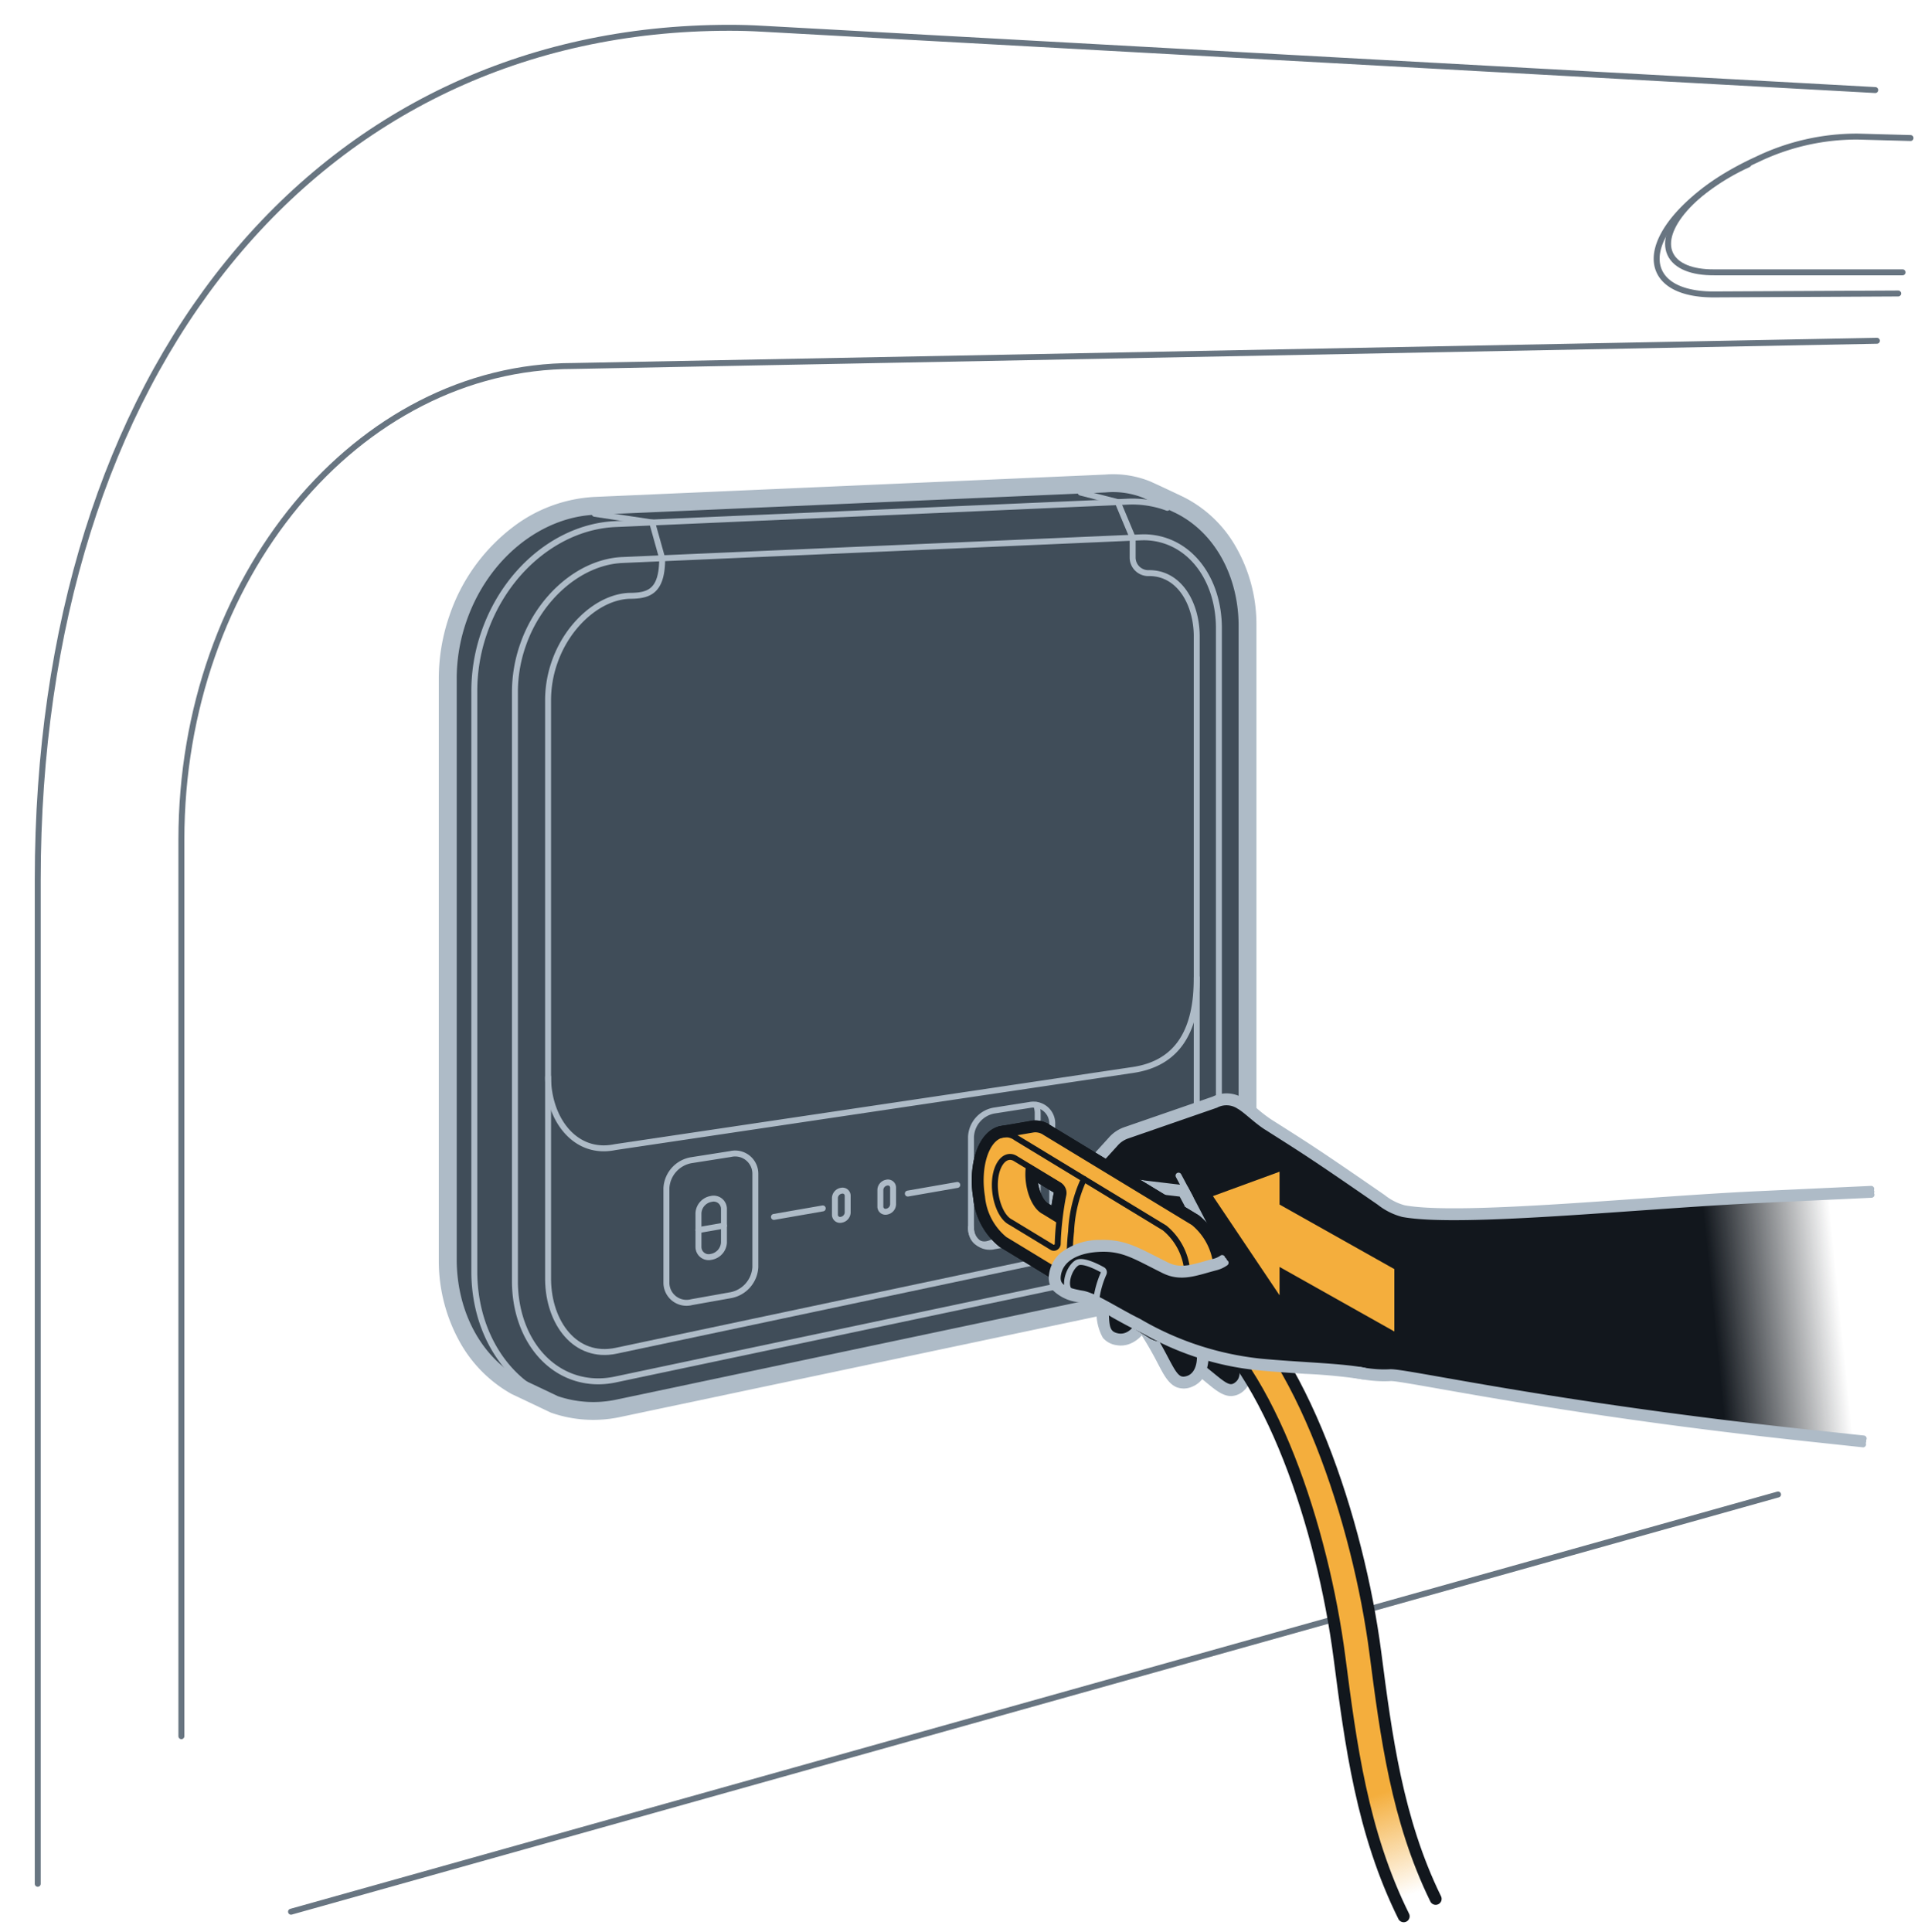 <svg xmlns="http://www.w3.org/2000/svg" xmlns:xlink="http://www.w3.org/1999/xlink" width="162.186" height="162.499" viewBox="0 0 162.186 162.499"><defs><linearGradient id="linear-gradient" x1="142.275" y1="119.213" x2="152.738" y2="121.225" gradientTransform="matrix(0.958, -0.286, 0.286, 0.958, -26.775, 31.861)" gradientUnits="userSpaceOnUse"><stop offset="0" stop-color="#12171d"/><stop offset="1" stop-color="#12171d" stop-opacity="0"/></linearGradient><linearGradient id="linear-gradient-2" x1="115.96" y1="146.591" x2="120.061" y2="158.934" gradientUnits="userSpaceOnUse"><stop offset="0.316" stop-color="#f4ae3d"/><stop offset="1" stop-color="#f4ae3d" stop-opacity="0"/></linearGradient></defs><g id="below"><path d="M99.015,42.956l.012-.022-2.785-1.3a7.076,7.076,0,0,0-3.235-.462L50.025,43.046a11.158,11.158,0,0,0-6.561,2.638A14.452,14.452,0,0,0,38.989,52.2a15.2,15.2,0,0,0-.823,5.027v48.856c.056,4.306,2.052,8.161,5.411,10.044l2.142,1.082.011-.011a7.392,7.392,0,0,0,1.105.473,9.493,9.493,0,0,0,5.106.293l42.96-9.052a12.4,12.4,0,0,0,8.77-8.341,14.073,14.073,0,0,0,.778-4.69V52.5C104.393,48.333,102.375,44.613,99.015,42.956Z" style="fill:#404d59"/></g><g id="illustration"><line x1="149.572" y1="125.709" x2="24.482" y2="160.804" style="fill:none;stroke:#687581;stroke-linecap:round;stroke-linejoin:round;stroke-width:0.5px"/><path d="M157.751,7.575l-93.6-5.157c-.914-.054-1.845-.081-2.777-.081-34.814,0-58.2,28.806-58.2,71.678v84.442" style="fill:none;stroke:#687581;stroke-linecap:round;stroke-linejoin:round;stroke-width:0.5px"/><path d="M15.259,146.042V70.609c0-21.959,14.793-39.824,32.977-39.824l109.655-2.121" style="fill:none;stroke:#687581;stroke-linecap:round;stroke-linejoin:round;stroke-width:0.5px"/><path d="M147.073,13.828c-4.575,2.074-7.52,5.44-6.578,7.519.477,1.053,1.861,1.573,3.7,1.561h15.853" style="fill:none;stroke:#687581;stroke-linecap:round;stroke-linejoin:round;stroke-width:0.5px"/><path d="M159.678,24.687l-15.386.078c-2.346.032-4.109-.618-4.712-1.95-1.177-2.6,2.5-6.8,8.219-9.4a19.3,19.3,0,0,1,8.49-1.927l4.427.122" style="fill:none;stroke:#687581;stroke-linecap:round;stroke-linejoin:round;stroke-width:0.5px"/><path d="M98.193,42.714a8.457,8.457,0,0,0-3.458-.51L51.763,44.083h0c-4.652.2-9.179,3.757-11.036,9.144a14.916,14.916,0,0,0-.826,5.026V107.12c.049,4.3,2.05,8.158,5.411,10.041" style="fill:none;stroke:#aebbc7;stroke-linecap:round;stroke-linejoin:round;stroke-width:0.5px"/><path d="M50.325,116.191a6.386,6.386,0,0,1-2.082-.346c-2.949-1.017-4.883-4.141-4.926-7.961V58.217a12,12,0,0,1,.668-3.94c1.4-4.069,4.847-7.019,8.378-7.172L95.946,45.2c.092,0,.179-.006.267-.006a5.718,5.718,0,0,1,1.869.312c2.665.919,4.413,3.756,4.453,7.228V96.819a11.012,11.012,0,0,1-.612,3.615c-1.135,3.291-3.723,5.81-6.6,6.415l-43.571,9.19A6.968,6.968,0,0,1,50.325,116.191Z" style="fill:none;stroke:#aebbc7;stroke-linecap:round;stroke-linejoin:round;stroke-width:0.5px"/><path d="M100.671,82.245V96.606c.01,4.385-3.09,7.334-5.418,7.823L51.827,113.62c-3.435.717-5.681-2.353-5.721-5.974V90.586" style="fill:none;stroke:#aebbc7;stroke-linecap:round;stroke-linejoin:round;stroke-width:0.5px"/><path d="M50.029,43.22l4.831.727.844,3.012c0,2.824-1.126,3.16-2.779,3.16-2.558.11-5.2,2.468-6.279,5.6a9.7,9.7,0,0,0-.541,3.182V90.586c0,3.5,2.245,6.611,5.634,5.905L95.312,90c3.84-.573,5.374-3.411,5.359-7.754v-28.8c-.031-2.663-1.439-5.24-4-5.24a1.317,1.317,0,0,1-1.392-1.316V45.227l-1.252-2.993-3.118-.8" style="fill:none;stroke:#aebbc7;stroke-linecap:round;stroke-linejoin:round;stroke-width:0.5px"/><g id="Offset_Group" data-name="Offset Group"><path d="M46.506,118.617a10.513,10.513,0,0,0,5.635.327l42.96-9.061a12.005,12.005,0,0,0,5.43-2.8,14.569,14.569,0,0,0,4.086-6.189,14.943,14.943,0,0,0,.826-4.862v-.971c0-5.97,0-42.563,0-42.574a12.873,12.873,0,0,0-1.888-6.687,10.219,10.219,0,0,0-4.1-3.767s-1.807-.866-2.8-1.31a8.067,8.067,0,0,0-3.695-.554L49.984,42.05A12.114,12.114,0,0,0,43.3,44.533a15.37,15.37,0,0,0-5.257,7.334,15.942,15.942,0,0,0-.881,5.19v.163s0,48.866,0,48.877a13.784,13.784,0,0,0,1.858,6.879,11.028,11.028,0,0,0,4.124,4.055l3.305,1.568Z" style="fill:none;stroke:#aebbc7;stroke-linecap:round;stroke-linejoin:round;stroke-width:0.5px"/><path d="M46.587,118.381a10.282,10.282,0,0,0,5.5.319l42.96-9.061a11.756,11.756,0,0,0,5.315-2.741,14.327,14.327,0,0,0,4.015-6.084,14.666,14.666,0,0,0,.813-4.78v-.728c0-5.132,0-42.806,0-42.814a12.624,12.624,0,0,0-1.85-6.557,9.972,9.972,0,0,0-4-3.675s-1.805-.864-2.794-1.307a7.843,7.843,0,0,0-3.583-.532L50,42.3a11.867,11.867,0,0,0-6.543,2.433,15.123,15.123,0,0,0-5.169,7.216,15.661,15.661,0,0,0-.868,5.108v.163s0,48.866,0,48.875a13.543,13.543,0,0,0,1.823,6.754,10.777,10.777,0,0,0,4.016,3.956S46.51,118.349,46.587,118.381Z" style="fill:none;stroke:#aebbc7;stroke-linecap:round;stroke-linejoin:round;stroke-width:0.5px"/><path d="M46.669,118.144a10.015,10.015,0,0,0,5.369.311L95,109.394a11.513,11.513,0,0,0,5.2-2.683,14.075,14.075,0,0,0,3.944-5.978,14.446,14.446,0,0,0,.8-4.7v-.486c0-4.02,0-43.047,0-43.053a12.362,12.362,0,0,0-1.812-6.427,9.708,9.708,0,0,0-3.895-3.582s-1.8-.864-2.788-1.3a7.6,7.6,0,0,0-3.47-.511L50.006,42.55a11.613,11.613,0,0,0-6.4,2.384,14.867,14.867,0,0,0-5.083,7.1,15.445,15.445,0,0,0-.854,5.027v.163s0,48.866,0,48.872a13.286,13.286,0,0,0,1.788,6.629,10.515,10.515,0,0,0,3.908,3.858S46.618,118.123,46.669,118.144Z" style="fill:none;stroke:#aebbc7;stroke-linecap:round;stroke-linejoin:round;stroke-width:0.5px"/><path d="M46.75,117.908a9.772,9.772,0,0,0,5.236.3l42.96-9.061a11.248,11.248,0,0,0,5.088-2.626,13.829,13.829,0,0,0,3.874-5.872,14.189,14.189,0,0,0,.785-4.617v-.243c0-2.19,0-43.29,0-43.293a12.122,12.122,0,0,0-1.773-6.3,9.463,9.463,0,0,0-3.792-3.49s-1.8-.862-2.782-1.3a7.351,7.351,0,0,0-3.357-.489L50.017,42.8a11.368,11.368,0,0,0-6.266,2.335,14.622,14.622,0,0,0-5,6.978,15.188,15.188,0,0,0-.84,4.945v49.032a13.046,13.046,0,0,0,1.753,6.5,10.257,10.257,0,0,0,3.8,3.759Z" style="fill:none;stroke:#aebbc7;stroke-linecap:round;stroke-linejoin:round;stroke-width:0.5px"/></g><path d="M104.443,96.034v-.152a13.911,13.911,0,0,1-.771,4.688,12.418,12.418,0,0,1-8.776,8.335l-42.96,9.061a9.537,9.537,0,0,1-5.1-.294l-3.256-1.545c-3.36-1.883-5.361-5.739-5.41-10.041V57.22a14.9,14.9,0,0,1,.826-5.027c1.856-5.387,6.384-8.94,11.035-9.144h0L93,41.17a7.1,7.1,0,0,1,3.243.467c.979.438,2.777,1.3,2.777,1.3h0c3.361,1.672,5.375,5.393,5.423,9.564Z" style="fill:none;stroke:#aebbc7;stroke-linecap:round;stroke-linejoin:round;stroke-width:0.5px"/><path d="M63.541,106.591a2.542,2.542,0,0,1-2.088,2.356l-3.266.582A1.69,1.69,0,0,1,56.06,107.9V99.93a2.521,2.521,0,0,1,2.127-2.345l3.266-.514a1.7,1.7,0,0,1,2.088,1.656Z" style="fill:none;stroke:#aebbc7;stroke-linecap:round;stroke-linejoin:round;stroke-width:0.5px"/><path d="M60.9,104.52a1.292,1.292,0,0,1-1.07,1.2.859.859,0,0,1-1.074-.833V102.04a1.283,1.283,0,0,1,1.074-1.193.864.864,0,0,1,1.07.839Z" style="fill:none;stroke:#aebbc7;stroke-linecap:round;stroke-linejoin:round;stroke-width:0.5px"/><path d="M71.307,102a.646.646,0,0,1-.535.6.431.431,0,0,1-.537-.417v-1.422a.641.641,0,0,1,.537-.6.431.431,0,0,1,.535.419Z" style="fill:none;stroke:#aebbc7;stroke-linecap:round;stroke-linejoin:round;stroke-width:0.5px"/><path d="M75.128,101.315a.646.646,0,0,1-.534.6.429.429,0,0,1-.537-.416v-1.422a.642.642,0,0,1,.537-.6.432.432,0,0,1,.534.42Z" style="fill:none;stroke:#aebbc7;stroke-linecap:round;stroke-linejoin:round;stroke-width:0.5px"/><path d="M87.158,92.943a1.863,1.863,0,0,1,.134.722v7.52a2.772,2.772,0,0,1-1.566,2.482l-2.45.915c-.88.328-1.595-.265-1.595-1.326" style="fill:none;stroke:#aebbc7;stroke-linecap:round;stroke-linejoin:round;stroke-width:0.5px"/><path d="M88.517,102.064a2.373,2.373,0,0,1-1.908,2.237l-2.985.531a1.576,1.576,0,0,1-1.943-1.576V95.642a2.351,2.351,0,0,1,1.943-2.227l2.985-.469a1.585,1.585,0,0,1,1.908,1.6Z" style="fill:none;stroke:#aebbc7;stroke-linecap:round;stroke-linejoin:round;stroke-width:0.5px"/><path d="M85.307,99.5a1.405,1.405,0,0,1-.8,1.263c-.445.163-.805-.141-.805-.678V97.362A1.393,1.393,0,0,1,84.5,96.1c.444-.157.8.149.8.685Z" style="fill:none;stroke:#aebbc7;stroke-linecap:round;stroke-linejoin:round;stroke-width:0.5px"/><line x1="83.699" y1="98.728" x2="85.307" y2="98.135" style="fill:none;stroke:#aebbc7;stroke-linecap:round;stroke-linejoin:round;stroke-width:0.5px"/><line x1="58.751" y1="103.47" x2="60.895" y2="103.096" style="fill:none;stroke:#aebbc7;stroke-linecap:round;stroke-linejoin:round;stroke-width:0.5px"/><line x1="76.366" y1="100.398" x2="80.528" y2="99.672" style="fill:none;stroke:#aebbc7;stroke-linecap:round;stroke-linejoin:round;stroke-width:0.5px"/><line x1="65.105" y1="102.361" x2="69.211" y2="101.645" style="fill:none;stroke:#aebbc7;stroke-linecap:round;stroke-linejoin:round;stroke-width:0.5px"/></g><g id="above"><path d="M99.381,103.165l-1.581,3.85a1.911,1.911,0,0,0-.093,1.162l1.1,4.679a1.719,1.719,0,0,0,.724,1.041c3.07,2.035,3.65,3.4,4.624,2.5.59-.546.628-1.821-.991-3.6a5.2,5.2,0,0,0-1.565-1.23l-.345-3.447,2.67-2.882" style="fill:#12171d"/><g id="Offset_Group-2" data-name="Offset Group"><path d="M98.918,102.975l-1.581,3.85a2.421,2.421,0,0,0-.117,1.466l1.1,4.679a2.219,2.219,0,0,0,.935,1.344,27.952,27.952,0,0,1,2.366,1.772c.672.548,1.313,1.114,1.968,1.093a1.384,1.384,0,0,0,.905-.415,1.72,1.72,0,0,0,.532-1.215,4.611,4.611,0,0,0-1.492-3.089,6.389,6.389,0,0,0-1.464-1.208l-.3-2.958,2.518-2.717" style="fill:none;stroke:#aebbc7;stroke-linecap:round;stroke-linejoin:round;stroke-width:0.5px"/><path d="M99.15,103.07l-1.581,3.85a2.159,2.159,0,0,0-.105,1.314l1.1,4.679a1.976,1.976,0,0,0,.83,1.193,28.164,28.164,0,0,1,2.386,1.786c.716.584,1.266,1.054,1.8,1.038a1.148,1.148,0,0,0,.743-.349,1.476,1.476,0,0,0,.451-1.043,4.374,4.374,0,0,0-1.427-2.91,5.948,5.948,0,0,0-1.515-1.223l-.32-3.2,2.593-2.8" style="fill:none;stroke:#aebbc7;stroke-linecap:round;stroke-linejoin:round;stroke-width:0.5px"/></g><path d="M99.381,103.165l-1.581,3.85a1.911,1.911,0,0,0-.093,1.162l1.1,4.679a1.719,1.719,0,0,0,.724,1.041c3.07,2.035,3.65,3.4,4.624,2.5.59-.546.628-1.821-.991-3.6a5.2,5.2,0,0,0-1.565-1.23l-.345-3.447,2.67-2.882" style="fill:none;stroke:#aebbc7;stroke-linecap:round;stroke-linejoin:round;stroke-width:0.5px"/><path d="M97.62,99.7,95.6,103.573a2.343,2.343,0,0,0-.338,1.563l.639,5.074a2.893,2.893,0,0,0,.456,1.218c2.258,3.386,2.252,5.026,3.62,4.532.824-.3,1.4-1.56.534-4.032a5.672,5.672,0,0,0-1.049-1.9l-.38-4.746,3.222-2.817" style="fill:#12171d"/><g id="Offset_Group-3" data-name="Offset Group"><path d="M97.177,99.472s-2.022,3.869-2,3.834a2.848,2.848,0,0,0-.412,1.893s.64,5.074.64,5.078a3.412,3.412,0,0,0,.536,1.428,30.238,30.238,0,0,1,1.665,2.847c.447.845.842,1.662,1.488,1.911a1.462,1.462,0,0,0,1.053-.033,1.828,1.828,0,0,0,1.023-.971,4.975,4.975,0,0,0-.188-3.7,6.733,6.733,0,0,0-1.034-1.93l-.347-4.338,3.032-2.651" style="fill:none;stroke:#aebbc7;stroke-linecap:round;stroke-linejoin:round;stroke-width:0.5px"/><path d="M97.4,99.588s-2.023,3.869-2.012,3.852a2.583,2.583,0,0,0-.375,1.727l.639,5.077a3.157,3.157,0,0,0,.5,1.323,30.577,30.577,0,0,1,1.678,2.868c.473.894.821,1.588,1.357,1.8a1.219,1.219,0,0,0,.878-.035,1.58,1.58,0,0,0,.882-.843,4.739,4.739,0,0,0-.2-3.507,6.288,6.288,0,0,0-1.041-1.917l-.363-4.539,3.126-2.734" style="fill:none;stroke:#aebbc7;stroke-linecap:round;stroke-linejoin:round;stroke-width:0.5px"/></g><path d="M97.62,99.7,95.6,103.573a2.343,2.343,0,0,0-.338,1.563l.639,5.074a2.893,2.893,0,0,0,.456,1.218c2.258,3.386,2.252,5.026,3.62,4.532.824-.3,1.4-1.56.534-4.032a5.672,5.672,0,0,0-1.049-1.9l-.38-4.746,3.222-2.817" style="fill:none;stroke:#aebbc7;stroke-linecap:round;stroke-linejoin:round;stroke-width:0.5px"/><path d="M99.54,97.2l-3.763,1.987a2.319,2.319,0,0,0-1.094,1.25L93,104.982a2.954,2.954,0,0,0-.166,1.356c.485,4.3-.33,5.8,1.22,6.071.933.166,2.11-.682,2.5-3.405a5.914,5.914,0,0,0-.064-2.293l1.762-4.772,4.686-.636" style="fill:#12171d"/><g id="Offset_Group-4" data-name="Offset Group"><path d="M99.307,96.757l-3.763,1.987a2.822,2.822,0,0,0-1.33,1.518l-1.679,4.547a3.462,3.462,0,0,0-.194,1.586,32,32,0,0,1,.186,3.492,4.081,4.081,0,0,0,.455,2.5,1.6,1.6,0,0,0,.989.515,1.82,1.82,0,0,0,.931-.08,2.358,2.358,0,0,0,.988-.7,5.9,5.9,0,0,0,1.163-3.042,7.009,7.009,0,0,0-.038-2.33l1.606-4.351,4.388-.595" style="fill:none;stroke:#aebbc7;stroke-linecap:round;stroke-linejoin:round;stroke-width:0.5px"/><path d="M99.423,96.978l-3.762,1.987a2.574,2.574,0,0,0-1.213,1.384L92.769,104.9a3.219,3.219,0,0,0-.179,1.472,32.347,32.347,0,0,1,.187,3.517,3.906,3.906,0,0,0,.395,2.34,1.352,1.352,0,0,0,.842.431,1.575,1.575,0,0,0,.805-.07,2.1,2.1,0,0,0,.882-.632,5.652,5.652,0,0,0,1.105-2.913,6.543,6.543,0,0,0-.051-2.315l1.683-4.559,4.537-.615" style="fill:none;stroke:#aebbc7;stroke-linecap:round;stroke-linejoin:round;stroke-width:0.5px"/></g><path d="M99.54,97.2l-3.763,1.987a2.319,2.319,0,0,0-1.094,1.25L93,104.982a2.954,2.954,0,0,0-.166,1.356c.485,4.3-.33,5.8,1.22,6.071.933.166,2.11-.682,2.5-3.405a5.914,5.914,0,0,0-.064-2.293l1.762-4.772,4.686-.636" style="fill:none;stroke:#aebbc7;stroke-linecap:round;stroke-linejoin:round;stroke-width:0.5px"/><path d="M157.432,100.5l-9.56.447c-9.973.466-24.99,2.064-29.854,1.173a5.337,5.337,0,0,1-1.973-.988c-5.558-3.839-6.3-4.3-9.5-6.328-.878-.557-1.757-1.462-2.32-1.768a1.916,1.916,0,0,0-1.946-.093h0l-7.454,2.583a2.314,2.314,0,0,0-1,.675l-3.352,3.69a2.683,2.683,0,0,0-.637,2.37c.8,3.715.322,5.139,1.81,5.216,2.426.126,2.09-3.96,2.082-5.414l2.344-2.54,3.629.431s1.719,3.17,2.874,5.634c1.417,3.023,1.755,5.946,5.253,7.423,2.932,1.239,6.326,2.588,9.111,2.412,1.261-.08,13.567,2.761,34.987,5.055l4.85.52" style="fill:url(#linear-gradient)"/><g id="Offset_Group-5" data-name="Offset Group"><path d="M157.409,100l-9.56.447c-3.043.142-6.552.389-10.093.639-8.14.573-16.345,1.146-19.647.541a4.882,4.882,0,0,1-1.78-.907c-5.369-3.709-6.254-4.271-9.191-6.133l-.326-.206a12.416,12.416,0,0,1-1.249-.96,7.975,7.975,0,0,0-1.1-.826,2.394,2.394,0,0,0-2.349-.125L94.66,95.048a2.82,2.82,0,0,0-1.2.812l-3.352,3.689a3.181,3.181,0,0,0-.755,2.812c.245,1.138.368,2.057.467,2.8a4.08,4.08,0,0,0,.76,2.424,1.607,1.607,0,0,0,1.045.39,2.059,2.059,0,0,0,1.371-.39,3.056,3.056,0,0,0,1.026-1.784,13.341,13.341,0,0,0,.219-3.288c0-.093,0-.179,0-.259l2.036-2.206,3.117.37c.412.767,1.774,3.324,2.738,5.38.3.642.553,1.282.8,1.919a11.841,11.841,0,0,0,2.325,4.162,7.134,7.134,0,0,0,2.382,1.591c2.905,1.227,6.413,2.635,9.337,2.45.314-.02,1.676.216,4.2.662,5.477.966,15.923,2.809,30.7,4.391l4.85.52" style="fill:none;stroke:#aebbc7;stroke-linecap:round;stroke-linejoin:round;stroke-width:0.5px"/><path d="M157.421,100.245l-9.561.447c-3.039.142-6.545.389-10.086.639-8.117.572-16.368,1.151-19.711.538a5.113,5.113,0,0,1-1.876-.948c-5.366-3.707-6.249-4.267-9.183-6.127l-.326-.206a12.689,12.689,0,0,1-1.275-.979,7.722,7.722,0,0,0-1.059-.8,2.442,2.442,0,0,0-1.054-.341,2.473,2.473,0,0,0-1.094.232l-7.454,2.582a2.575,2.575,0,0,0-1.1.744l-3.352,3.69a2.933,2.933,0,0,0-.7,2.591c.248,1.148.372,2.075.471,2.816.142,1.06.234,1.861.681,2.273a1.356,1.356,0,0,0,.889.324,1.8,1.8,0,0,0,1.209-.341,2.817,2.817,0,0,0,.933-1.642,13.16,13.16,0,0,0,.211-3.223c0-.132,0-.253-.007-.361l2.19-2.373,3.374.4c.316.587,1.783,3.326,2.8,5.507.305.651.56,1.3.811,1.934a11.616,11.616,0,0,0,2.271,4.079,6.894,6.894,0,0,0,2.3,1.535c2.918,1.233,6.369,2.611,9.223,2.431a41.612,41.612,0,0,1,4.264.665c5.475.966,15.914,2.807,30.682,4.389l4.849.519" style="fill:none;stroke:#aebbc7;stroke-linecap:round;stroke-linejoin:round;stroke-width:0.5px"/></g><path d="M157.432,100.5l-9.56.447c-9.973.466-24.99,2.064-29.854,1.173a5.337,5.337,0,0,1-1.973-.988c-5.558-3.839-6.3-4.3-9.5-6.328-.878-.557-1.757-1.462-2.32-1.768a1.916,1.916,0,0,0-1.946-.093h0l-7.454,2.583a2.314,2.314,0,0,0-1,.675l-3.352,3.69a2.683,2.683,0,0,0-.637,2.37c.8,3.715.322,5.139,1.81,5.216,2.426.126,2.09-3.96,2.082-5.414l2.344-2.54,3.629.431s1.719,3.17,2.874,5.634c1.417,3.023,1.755,5.946,5.253,7.423,2.932,1.239,6.326,2.588,9.111,2.412,1.261-.08,13.567,2.761,34.987,5.055l4.85.52" style="fill:none;stroke:#aebbc7;stroke-linecap:round;stroke-linejoin:round;stroke-width:0.5px"/><line x1="99.139" y1="98.887" x2="100.136" y2="100.765" style="fill:none;stroke:#aebbc7;stroke-linecap:round;stroke-linejoin:round;stroke-width:0.5px"/><path d="M96.074,99.518a2.292,2.292,0,0,1-.871-.285" style="fill:none;stroke:#aebbc7;stroke-linecap:round;stroke-linejoin:round;stroke-width:0.5px"/><path d="M102.313,106.435a5.294,5.294,0,0,0-1.905-3.594L87.926,95.262l-.034-.023a1.389,1.389,0,0,0-1.177-.186l-2.517.424c-1.29.395-1.994,2.728-1.587,5.2a5.251,5.251,0,0,0,1.917,3.594l.182.105L97,111.849l.033.023a1.392,1.392,0,0,0,1.178.186l2.517-.424C102.016,111.238,102.731,108.906,102.313,106.435Zm-13.262-3.789-1.2-.738c-.9-.441-1.48-2.169-1.318-3.649l.011-.1,2.5,1.511a.8.8,0,0,1,.33.851C89.265,101.029,89.153,101.721,89.051,102.646Z" style="fill:none;stroke:#12171d;stroke-width:1.5px"/><path d="M89.107,102.764c-.083.759-.119,1.378-.13,1.869a.342.342,0,0,1-.163.277.284.284,0,0,1-.3.014l-3.487-2.117c-.9-.435-1.473-2.175-1.311-3.652.147-1.34.883-2.146,1.654-1.733l3.739,2.269a.778.778,0,0,1,.335.842C89.338,101.054,89.214,101.79,89.107,102.764Z" style="fill:none;stroke:#12171d;stroke-width:1.5px"/><path d="M91.184,99.172a11.718,11.718,0,0,0-1.081,4.409c-.355,3.23.256,4.209.256,4.209" style="fill:none;stroke:#12171d;stroke-width:1.5px"/><path d="M84.2,95.477a1.42,1.42,0,0,1,1.251.209l.033.024,12.482,7.579a5.29,5.29,0,0,1,1.905,3.594c.419,2.471-.37,4.78-1.66,5.175" style="fill:none;stroke:#12171d;stroke-width:1.5px"/><path d="M102.313,106.435a5.294,5.294,0,0,0-1.905-3.594L87.926,95.262l-.034-.023a1.43,1.43,0,0,0-.94-.236c-.079.009-2.754.474-2.754.474-1.29.395-1.994,2.728-1.587,5.2a5.251,5.251,0,0,0,1.917,3.594l.182.105L97,111.849l.033.023a1.392,1.392,0,0,0,1.178.186l2.517-.424C102.016,111.238,102.731,108.906,102.313,106.435Zm-13.262-3.789-1.2-.738c-.9-.441-1.48-2.169-1.318-3.649l.011-.1,2.5,1.511a.8.8,0,0,1,.33.851C89.265,101.029,89.153,101.721,89.051,102.646Z" style="fill:none;stroke:#12171d;stroke-width:1.5px"/><path d="M102.313,106.435a5.294,5.294,0,0,0-1.905-3.594L87.926,95.262l-.034-.023a1.389,1.389,0,0,0-1.177-.186l-2.517.424c-1.29.395-1.994,2.728-1.587,5.2a5.251,5.251,0,0,0,1.917,3.594l.182.105L97,111.849l.033.023a1.392,1.392,0,0,0,1.178.186l2.517-.424C102.016,111.238,102.731,108.906,102.313,106.435Zm-13.262-3.789-1.2-.738c-.9-.441-1.48-2.169-1.318-3.649l.011-.1,2.5,1.511a.8.8,0,0,1,.33.851C89.265,101.029,89.153,101.721,89.051,102.646Z" style="fill:#f4ae3d"/><path d="M89.107,102.764c-.083.759-.119,1.378-.13,1.869a.342.342,0,0,1-.163.277.284.284,0,0,1-.3.014l-3.487-2.117c-.9-.435-1.473-2.175-1.311-3.652.147-1.34.883-2.146,1.654-1.733l3.739,2.269a.778.778,0,0,1,.335.842C89.338,101.054,89.214,101.79,89.107,102.764Z" style="fill:none;stroke:#12171d;stroke-linecap:round;stroke-linejoin:round;stroke-width:0.5px"/><path d="M91.184,99.172a11.718,11.718,0,0,0-1.081,4.409c-.355,3.23.256,4.209.256,4.209" style="fill:none;stroke:#12171d;stroke-linecap:round;stroke-linejoin:round;stroke-width:0.5px"/><path d="M84.2,95.477a1.42,1.42,0,0,1,1.251.209l.033.024,12.482,7.579a5.29,5.29,0,0,1,1.905,3.594c.419,2.471-.37,4.78-1.66,5.175" style="fill:none;stroke:#12171d;stroke-linecap:round;stroke-linejoin:round;stroke-width:0.5px"/><path d="M102.313,106.435a5.294,5.294,0,0,0-1.905-3.594L87.926,95.262l-.034-.023a1.43,1.43,0,0,0-.94-.236c-.079.009-2.754.474-2.754.474-1.29.395-1.994,2.728-1.587,5.2a5.251,5.251,0,0,0,1.917,3.594l.182.105L97,111.849l.033.023a1.392,1.392,0,0,0,1.178.186l2.517-.424C102.016,111.238,102.731,108.906,102.313,106.435Zm-13.262-3.789-1.2-.738c-.9-.441-1.48-2.169-1.318-3.649l.011-.1,2.5,1.511a.8.8,0,0,1,.33.851C89.265,101.029,89.153,101.721,89.051,102.646Z" style="fill:none;stroke:#12171d;stroke-linecap:round;stroke-linejoin:round;stroke-width:0.5px"/><path d="M118.082,161.19c-3.5-7.058-4.458-14.487-5.4-21.742-1.413-10.9-5.861-24.33-12.28-28.952-.422-.3-.313-1.058.244-1.685s1.349-.889,1.77-.586c7.024,5.058,11.859,19.819,13.285,30.832.9,6.928,1.816,14.022,5.071,20.668" style="stroke:#12171d;stroke-linecap:round;stroke-linejoin:round;fill:url(#linear-gradient-2)"/><path d="M103.1,106.221a2.45,2.45,0,0,1-.862.393c-1.649.434-2.873.969-4.326.25-2.383-1.18-3.382-1.881-5.321-1.818s-3.4.8-3.6,2.231c-.119.853.374,1.256,2.069,1.539,1.011.17,2.972,1.485,4.72,2.34a25.529,25.529,0,0,0,10.272,3.377c3.229.309,6.7.377,8.706.757" style="fill:#12171d"/><g id="Offset_Group-6" data-name="Offset Group"><path d="M102.808,105.819a1.994,1.994,0,0,1-.693.312c-.242.063-.474.129-.695.191-1.341.379-2.233.613-3.282.094-.365-.18-.7-.35-1.007-.508-1.7-.864-2.769-1.419-4.552-1.361a5.053,5.053,0,0,0-3.222,1.057,2.6,2.6,0,0,0-.858,1.6,1.509,1.509,0,0,0,.242,1.144,3.4,3.4,0,0,0,2.239.957,11.642,11.642,0,0,1,2.659,1.265c.623.348,1.286.719,1.924,1.031.3.145.6.3.93.47a24.075,24.075,0,0,0,9.515,2.956c1.257.12,2.551.2,3.772.284a45.828,45.828,0,0,1,4.887.467" style="fill:none;stroke:#aebbc7;stroke-linecap:round;stroke-linejoin:round;stroke-width:0.5px"/><path d="M102.956,106.02a2.214,2.214,0,0,1-.777.352c-.24.063-.47.128-.691.191-1.33.376-2.315.645-3.461.077-.366-.181-.7-.351-1.01-.509-1.7-.866-2.718-1.39-4.43-1.335a4.817,4.817,0,0,0-3.063.994,2.351,2.351,0,0,0-.778,1.453,1.264,1.264,0,0,0,.2.961,3.189,3.189,0,0,0,2.08.859,11.693,11.693,0,0,1,2.739,1.293c.624.348,1.281.716,1.912,1.024.3.146.608.305.934.472a23.821,23.821,0,0,0,9.424,2.93c1.254.12,2.543.2,3.765.283a46.285,46.285,0,0,1,4.918.471" style="fill:none;stroke:#aebbc7;stroke-linecap:round;stroke-linejoin:round;stroke-width:0.5px"/></g><path d="M103.1,106.221a2.45,2.45,0,0,1-.862.393c-1.649.434-2.873.969-4.326.25-2.383-1.18-3.382-1.881-5.321-1.818s-3.4.8-3.6,2.231c-.119.853.374,1.256,2.069,1.539,1.011.17,2.972,1.485,4.72,2.34a25.529,25.529,0,0,0,10.272,3.377c3.229.309,6.7.377,8.706.757" style="fill:none;stroke:#aebbc7;stroke-linecap:round;stroke-linejoin:round;stroke-width:0.5px"/><path d="M92.17,109.166a.064.064,0,0,0,.058-.019.09.09,0,0,0,.026-.063,7.953,7.953,0,0,1,.588-1.969.246.246,0,0,0,.009-.171.214.214,0,0,0-.1-.128c-.057-.03-1.628-.937-2.168-.583-.732.479-1.157,2.078-.492,2.43Z" style="fill:none;stroke:#aebbc7;stroke-linecap:round;stroke-linejoin:round;stroke-width:0.5px"/></g><g id="arrows_icons" data-name="arrows/icons"><polygon points="117.793 106.457 117.793 112.852 108.137 107.423 108.137 110.595 101.263 100.36 108.137 97.843 108.137 101.028 117.793 106.457" style="fill:#f4ae3d;stroke:#12171d;stroke-linecap:round;stroke-miterlimit:10"/></g></svg>
